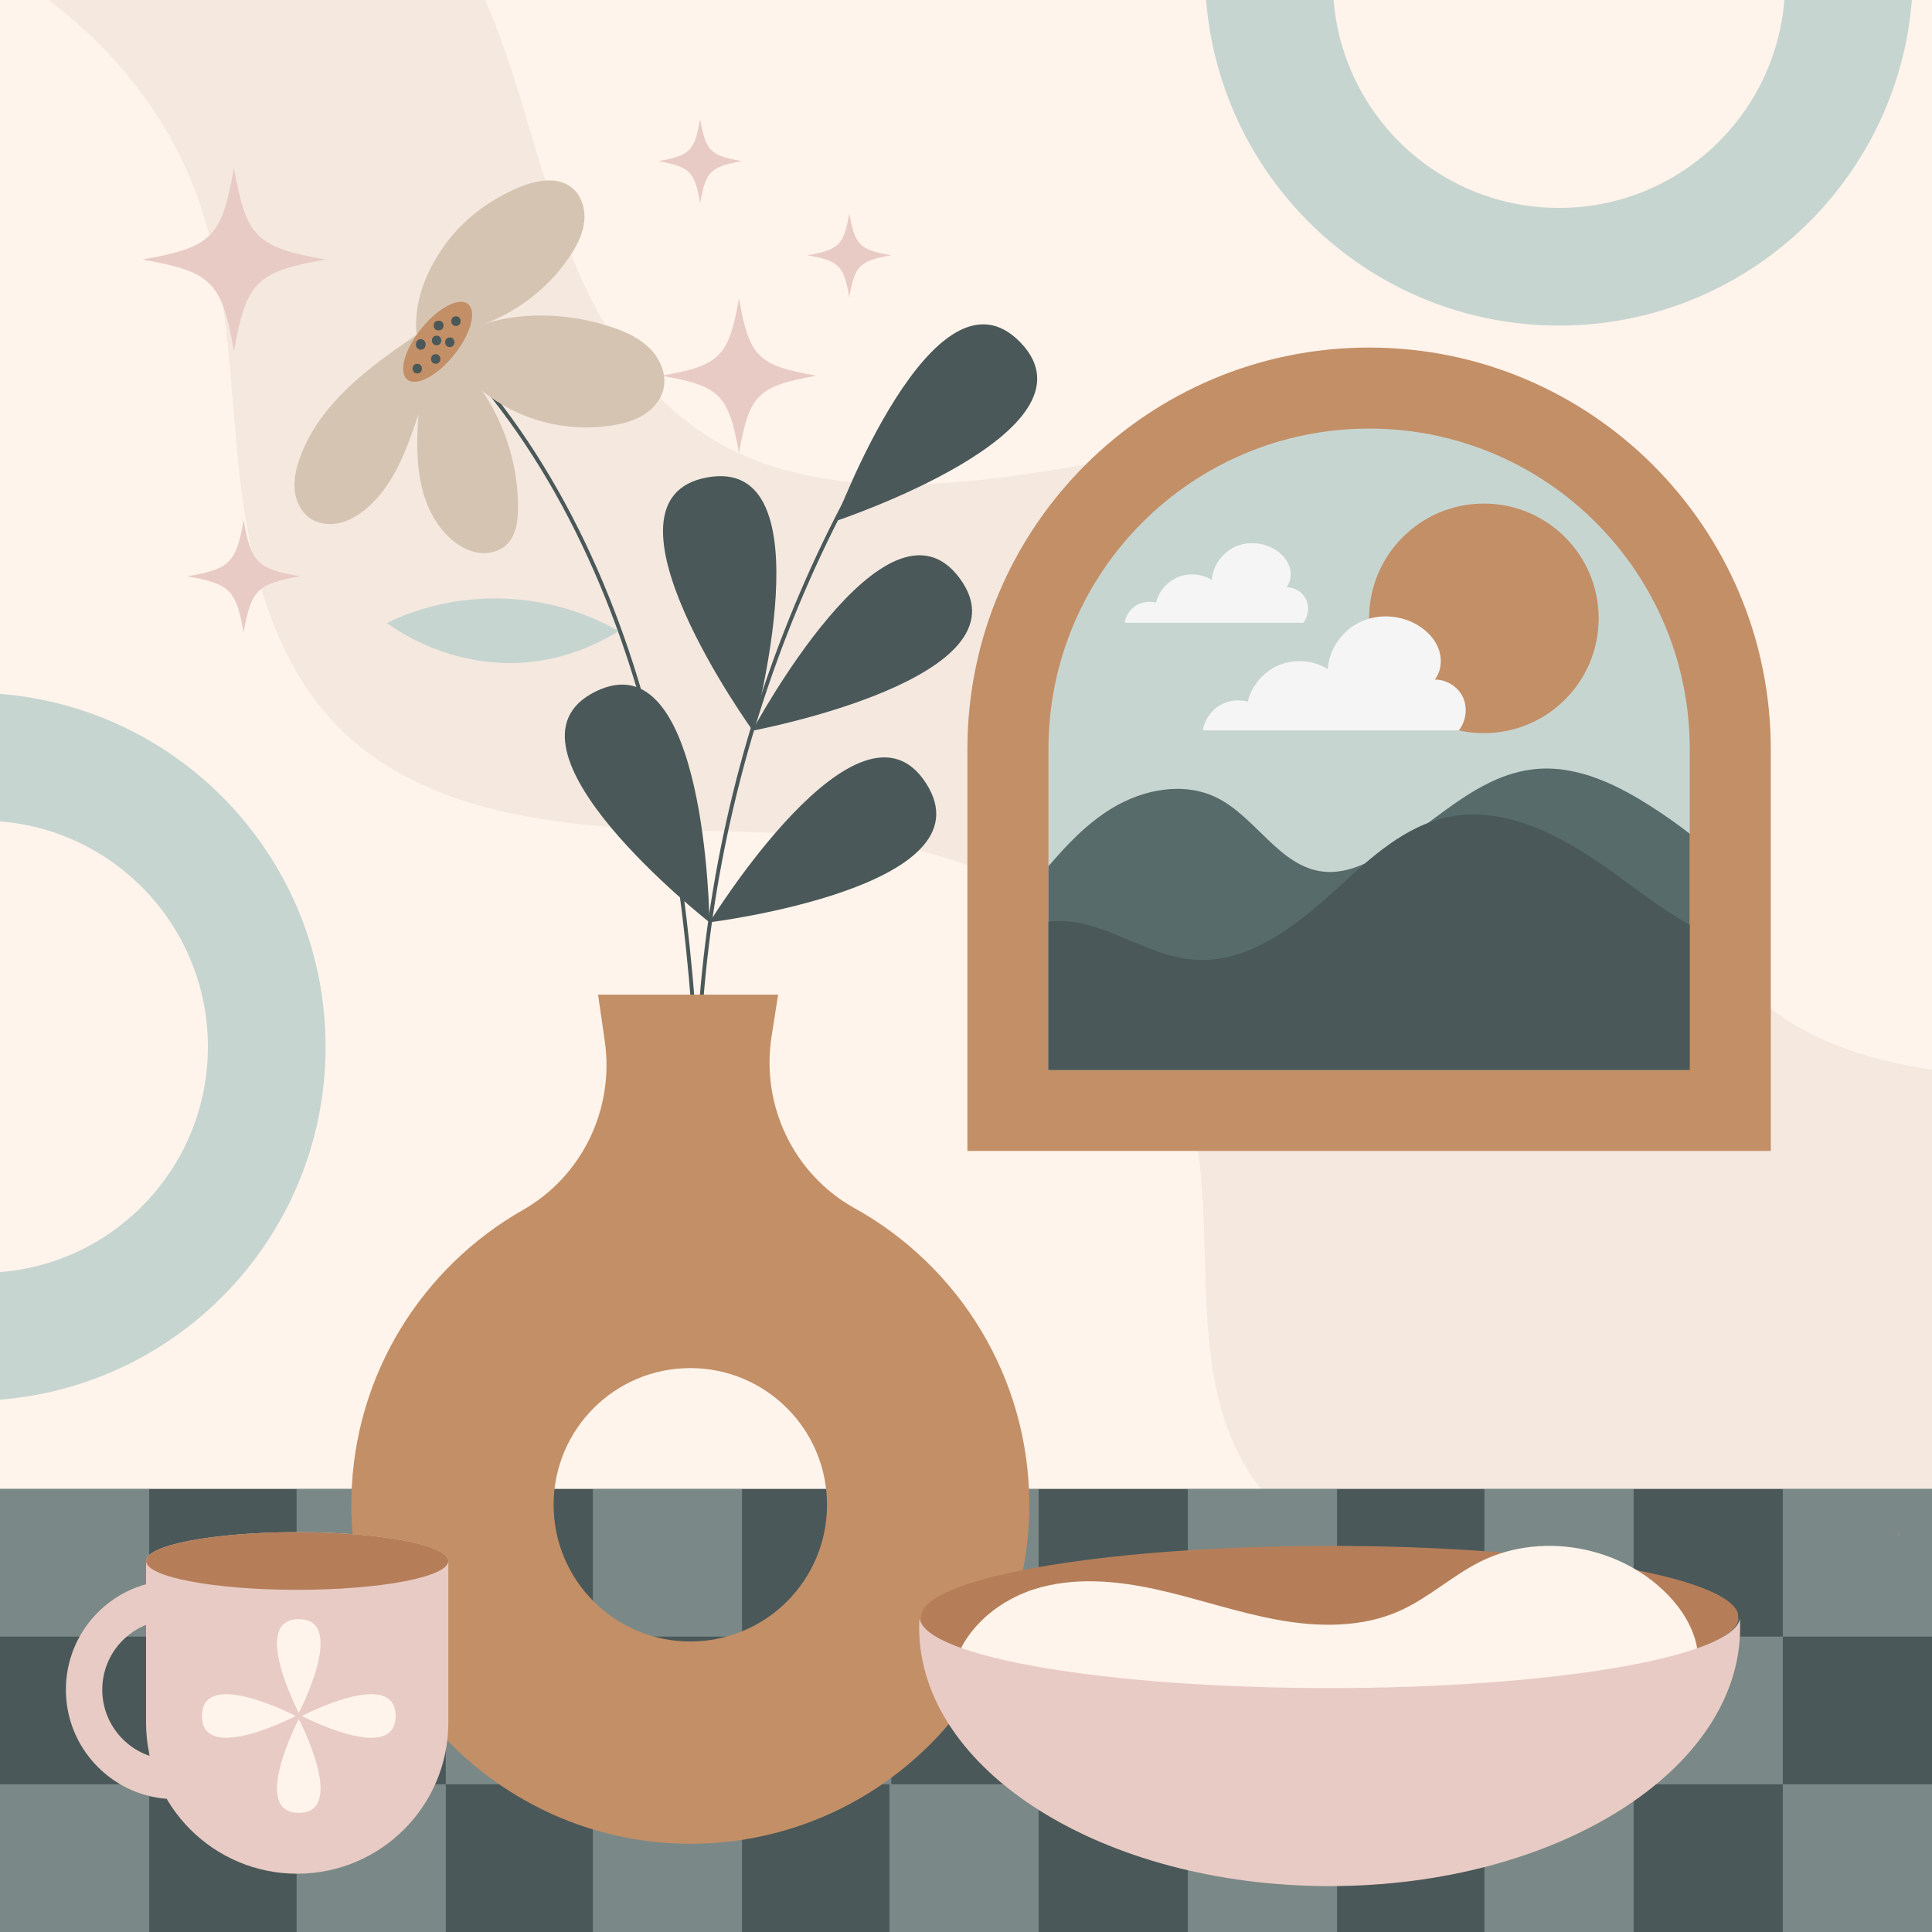 <?xml version="1.0" encoding="utf-8"?>
<!-- Generator: Adobe Illustrator 27.5.0, SVG Export Plug-In . SVG Version: 6.00 Build 0)  -->
<svg version="1.1" xmlns="http://www.w3.org/2000/svg" xmlns:xlink="http://www.w3.org/1999/xlink" x="0px" y="0px"
	 viewBox="0 0 500 500" style="enable-background:new 0 0 500 500;" xml:space="preserve">
<g id="BACKGROUND">
	<rect style="fill:#FFF4EB;" width="500" height="500"/>
</g>
<g id="OBJECTS">
	<path style="fill:#F4E8DF;" d="M500,276.87v108.45H326.33c-0.36-0.47-0.73-0.95-1.08-1.43c-19.47-26.51-9.54-63.41-16.81-95.22
		c-6.45-28.2-27.74-52.66-55.49-63.76c-26.16-10.47-55.72-9.21-84.2-10.3c-28.49-1.1-58.93-5.65-79.2-24.52
		c-17.82-16.6-24.47-41.36-27.31-65.17c-2.84-23.82-2.69-48.28-10.15-71.08C45.09,32.42,30.85,13.81,12.56,0h113.01
		c7.66,17.59,12,36.59,18.15,54.82c7.66,22.74,19.26,45.68,40.19,58.56c23.81,14.65,54.7,13.39,82.96,9.13
		c28.26-4.27,57.1-11.03,84.98-5.71c29.58,5.65,55.53,25.57,67.64,51.92c13.66,29.72,11.43,67.63,36.01,89.89
		C467.39,269.39,483.53,274.29,500,276.87z"/>
	<path style="fill:#C7D5D1;" d="M84.263,270.902c0,48.123-37.101,87.579-84.263,91.328V179.567
		C47.162,183.316,84.263,222.779,84.263,270.902z"/>
	<path style="fill:#FFF4EB;" d="M53.804,270.901c0,30.728-23.69,55.922-53.804,58.315V212.581
		C30.114,214.974,53.804,240.173,53.804,270.901z"/>
	<path style="fill:#C7D5D1;" d="M403.467,84.263c-48.123,0-87.579-37.101-91.328-84.263h182.663
		C491.053,47.162,451.59,84.263,403.467,84.263z"/>
	<path style="fill:#FFF4EB;" d="M403.468,53.804c-30.728,0-55.922-23.69-58.316-53.804h116.635
		C459.395,30.114,434.196,53.804,403.468,53.804z"/>
	<rect y="385.324" style="fill:#4A5859;" width="500" height="114.676"/>
	<g style="opacity:0.39;">
		<rect y="385.324" style="fill:#C7D5D1;" width="38.612" height="38.225"/>
		<rect x="38.612" y="423.549" style="fill:#C7D5D1;" width="38.612" height="38.225"/>
		<rect y="461.775" style="fill:#C7D5D1;" width="38.612" height="38.225"/>
		<rect x="76.753" y="385.324" style="fill:#C7D5D1;" width="38.612" height="38.225"/>
		<rect x="115.365" y="423.549" style="fill:#C7D5D1;" width="38.612" height="38.225"/>
		<rect x="76.753" y="461.775" style="fill:#C7D5D1;" width="38.612" height="38.225"/>
		<rect x="153.435" y="385.324" style="fill:#C7D5D1;" width="38.612" height="38.225"/>
		<rect x="192.047" y="423.549" style="fill:#C7D5D1;" width="38.612" height="38.225"/>
		<rect x="153.435" y="461.775" style="fill:#C7D5D1;" width="38.612" height="38.225"/>
		<rect x="230.188" y="385.324" style="fill:#C7D5D1;" width="38.612" height="38.225"/>
		<rect x="268.8" y="423.549" style="fill:#C7D5D1;" width="38.612" height="38.225"/>
		<rect x="230.188" y="461.775" style="fill:#C7D5D1;" width="38.612" height="38.225"/>
		<rect x="307.412" y="385.324" style="fill:#C7D5D1;" width="38.612" height="38.225"/>
		<rect x="346.023" y="423.549" style="fill:#C7D5D1;" width="38.612" height="38.225"/>
		<rect x="307.412" y="461.775" style="fill:#C7D5D1;" width="38.612" height="38.225"/>
		<rect x="384.164" y="385.324" style="fill:#C7D5D1;" width="38.612" height="38.225"/>
		<rect x="422.776" y="423.549" style="fill:#C7D5D1;" width="38.612" height="38.225"/>
		<rect x="384.164" y="461.775" style="fill:#C7D5D1;" width="38.612" height="38.225"/>
		<rect x="461.388" y="385.324" style="fill:#C7D5D1;" width="38.612" height="38.225"/>
		<rect x="461.388" y="461.775" style="fill:#C7D5D1;" width="38.612" height="38.225"/>
	</g>
	<g>
		<g>
			<path style="fill:none;stroke:#4A5859;stroke-miterlimit:10;" d="M235.143,102.216c-42.917,64.827-61.787,145.19-52.209,222.344"
				/>
			<path style="fill:#4A5859;" d="M183.616,238.698c0,0,38.771-62.898,56.049-35.99
				C256.942,229.616,183.616,238.698,183.616,238.698z"/>
			<path style="fill:#4A5859;" d="M194.696,189.107c0,0,34.834-65.16,53.732-39.365S194.696,189.107,194.696,189.107z"/>
			<path style="fill:#4A5859;" d="M194.833,189.107c0,0-43.242-59.912-11.767-65.561
				C214.54,117.897,194.833,189.107,194.833,189.107z"/>
			<path style="fill:#4A5859;" d="M183.616,238.698c0,0-58.17-45.558-29.5-59.72C182.785,164.816,183.616,238.698,183.616,238.698z"
				/>
			<path style="fill:#4A5859;" d="M216.171,134.889c0,0,25.693-69.276,47.909-46.276
				C286.296,111.612,216.171,134.889,216.171,134.889z"/>
		</g>
		<g>
			<path style="fill:none;stroke:#4A5859;stroke-miterlimit:10;" d="M115.189,88.461c27.926,28.568,44.987,66.363,54.279,105.217
				c9.292,38.854,11.288,79.044,12.533,118.975"/>
			<path style="fill:#D6C4B2;" d="M124.798,101.154c6.055,8.885,9.334,19.634,9.268,30.387c-0.02,3.358-0.496,7.018-2.897,9.365
				c-1.871,1.829-4.676,2.518-7.267,2.155c-2.592-0.363-4.978-1.682-6.967-3.382c-4.443-3.796-7.016-9.426-8.107-15.167
				c-1.091-5.741-0.958-11.442-0.532-17.27c-3.015,8.985-6.349,18.45-13.637,24.509c-2.02,1.679-4.346,3.065-6.913,3.624
				c-2.567,0.559-5.397,0.221-7.551-1.282c-2.306-1.608-3.613-4.388-3.905-7.184c-0.291-2.796,0.334-5.616,1.27-8.268
				c2.486-7.046,7.137-13.168,12.542-18.326c5.405-5.158,11.576-9.434,17.719-13.687c-0.84-8.244,2.309-16.161,7.082-22.935
				c4.773-6.774,11.673-11.92,19.302-15.153c4.464-1.892,10.054-3.004,13.823,0.046c2.537,2.054,3.531,5.594,3.159,8.837
				c-0.372,3.243-1.929,6.235-3.748,8.946c-5.262,7.843-13.002,13.996-21.829,17.356c10.528-3.259,22.673-2.508,33.097,1.069
				c3.598,1.234,7.149,2.924,9.761,5.689c2.612,2.765,4.143,6.777,3.173,10.455c-0.727,2.759-2.772,5.044-5.214,6.519
				c-2.442,1.475-5.261,2.213-8.08,2.653C146.453,111.967,134.153,108.732,124.798,101.154z"/>
			<path style="fill:#C38F67;" d="M121.113,78.685c2.34,1.879,0.721,7.78-3.616,13.179c-4.337,5.399-9.749,8.252-12.089,6.373
				c-2.34-1.879-0.721-7.78,3.616-13.179C113.361,79.659,118.773,76.805,121.113,78.685z"/>
			<g>
				<g>
					<path style="fill:#4A5859;" d="M107.982,96.651c1.609,0,1.611-2.5,0-2.5C106.374,94.151,106.371,96.651,107.982,96.651
						L107.982,96.651z"/>
				</g>
			</g>
			<g>
				<g>
					<path style="fill:#4A5859;" d="M112.762,94.147c1.609,0,1.611-2.5,0-2.5C111.153,91.647,111.151,94.147,112.762,94.147
						L112.762,94.147z"/>
				</g>
			</g>
			<g>
				<g>
					<path style="fill:#4A5859;" d="M116.403,89.823c1.609,0,1.611-2.5,0-2.5C114.795,87.323,114.792,89.823,116.403,89.823
						L116.403,89.823z"/>
				</g>
			</g>
			<g>
				<g>
					<path style="fill:#4A5859;" d="M117.997,84.361c1.609,0,1.611-2.5,0-2.5C116.388,81.861,116.385,84.361,117.997,84.361
						L117.997,84.361z"/>
				</g>
			</g>
			<g>
				<g>
					<path style="fill:#4A5859;" d="M113.445,85.499c0.047,0,0.094,0,0.141,0c1.609,0,1.611-2.5,0-2.5c-0.047,0-0.094,0-0.141,0
						C111.836,82.999,111.833,85.499,113.445,85.499c0.047,0,0.094,0,0.141,0c1.609,0,1.611-2.5,0-2.5c-0.047,0-0.094,0-0.141,0
						C111.836,82.999,111.833,85.499,113.445,85.499L113.445,85.499z"/>
				</g>
			</g>
			<g>
				<g>
					<path style="fill:#4A5859;" d="M110.143,89.256c0-0.076,0-0.152,0-0.228c0.007-0.172-0.029-0.333-0.108-0.482
						c-0.05-0.155-0.137-0.289-0.258-0.402c-0.113-0.122-0.247-0.208-0.402-0.258c-0.149-0.078-0.309-0.114-0.482-0.108
						c-0.111,0.015-0.222,0.03-0.332,0.045c-0.212,0.059-0.396,0.167-0.551,0.321c-0.065,0.084-0.13,0.169-0.195,0.253
						c-0.113,0.195-0.17,0.405-0.171,0.631c0,0.076,0,0.152,0,0.228c-0.006,0.172,0.029,0.333,0.108,0.482
						c0.05,0.155,0.137,0.289,0.258,0.402c0.113,0.122,0.247,0.208,0.402,0.258c0.149,0.078,0.31,0.114,0.482,0.108
						c0.111-0.015,0.222-0.03,0.332-0.045c0.212-0.059,0.396-0.166,0.552-0.321c0.065-0.084,0.13-0.169,0.196-0.253
						C110.085,89.692,110.142,89.481,110.143,89.256L110.143,89.256z"/>
				</g>
			</g>
			<g>
				<g>
					<path style="fill:#4A5859;" d="M112.989,89.368c1.609,0,1.611-2.5,0-2.5C111.381,86.868,111.378,89.368,112.989,89.368
						L112.989,89.368z"/>
				</g>
			</g>
			<path style="fill:#C7D5D1;" d="M160.104,163.348c-18.009-10.476-41.278-11.294-59.978-2.108
				c8.632,6.217,19.396,9.955,30.028,10.333C140.785,171.951,151.051,168.936,160.104,163.348z"/>
		</g>
		<path style="fill:#C38F67;" d="M199.68,268.26l1.697-10.844h-46.596l1.735,12.04c2.525,17.53-5.811,34.933-21.203,43.696
			c-25.944,14.77-43.62,42.391-44.361,74.203c-1.131,48.526,37.916,89.125,86.451,89.801c49.024,0.684,88.979-38.851,88.979-87.718
			c0-33.012-18.235-61.765-45.181-76.737C205.405,303.925,196.887,286.112,199.68,268.26z M178.654,424.816
			c-19.539,0-35.378-15.839-35.378-35.378c0-19.539,15.839-35.378,35.378-35.378c19.539,0,35.378,15.84,35.378,35.378
			C214.032,408.977,198.193,424.816,178.654,424.816z"/>
	</g>
	<path style="fill:#E8CBC4;" d="M84.263,67.169C66.301,70.34,63.73,72.911,60.559,90.874c-3.171-17.962-5.742-20.533-23.704-23.704
		c17.962-3.171,20.533-5.742,23.704-23.704C63.73,61.427,66.301,63.998,84.263,67.169z"/>
	<path style="fill:#E8CBC4;" d="M211.297,97.242c-15.194,2.683-17.368,4.857-20.051,20.051
		c-2.682-15.194-4.857-17.368-20.051-20.051c15.194-2.682,17.368-4.857,20.051-20.051C193.929,92.385,196.104,94.56,211.297,97.242z
		"/>
	<path style="fill:#E8CBC4;" d="M230.659,66.066c-8.229,1.453-9.406,2.63-10.859,10.859c-1.453-8.228-2.63-9.406-10.859-10.859
		c8.228-1.453,9.406-2.63,10.859-10.859C221.253,63.435,222.43,64.613,230.659,66.066z"/>
	<path style="fill:#E8CBC4;" d="M192.053,41.714c-8.228,1.453-9.406,2.63-10.859,10.859c-1.453-8.228-2.63-9.406-10.859-10.859
		c8.229-1.453,9.406-2.63,10.859-10.859C182.647,39.084,183.825,40.262,192.053,41.714z"/>
	<path style="fill:#E8CBC4;" d="M77.595,149.158c-11.021,1.946-12.598,3.523-14.544,14.544
		c-1.946-11.021-3.523-12.598-14.544-14.544c11.021-1.946,12.598-3.523,14.544-14.544C64.997,145.635,66.574,147.212,77.595,149.158
		z"/>
	<g>
		<path style="fill:#C38F67;" d="M458.278,297.861H250.364V193.904c0-57.414,46.543-103.957,103.957-103.957h0
			c57.414,0,103.957,46.543,103.957,103.957V297.861z"/>
		<path style="fill:#C7D5D1;" d="M437.306,193.905v82.989h-165.97v-82.989c0-45.836,37.154-82.989,82.989-82.989
			c22.914,0,43.663,9.293,58.671,24.31C428.022,150.242,437.306,170.992,437.306,193.905z"/>
		<circle style="fill:#C38F67;" cx="384.028" cy="160.03" r="29.707"/>
		<path style="fill:#586B6B;" d="M437.306,215.78v61.114h-165.97v-52.703c4.851-5.689,10.034-11.116,16.395-14.991
			c8.063-4.913,18.507-6.954,27.006-2.844c10.27,4.974,16.36,17.957,27.704,19.214c4.799,0.541,9.555-1.265,13.778-3.577
			c13.926-7.635,25.331-21.421,41.124-22.957c11.116-1.091,21.797,4.31,31.133,10.436
			C431.486,211.444,434.461,213.529,437.306,215.78z"/>
		<path style="fill:#4A5859;" d="M437.306,239.392v37.503h-165.97v-38.367c0.768-0.105,1.553-0.157,2.33-0.174
			c12.216-0.21,22.861,8.952,35.033,9.991c14.511,1.23,27.198-9.083,37.922-18.934c8.272-7.6,17.015-15.619,28-17.94
			c14.554-3.071,29.117,4.598,41.255,13.193C422.9,229.637,429.854,235.125,437.306,239.392z"/>
		<path style="fill:#F5F5F5;" d="M313.201,189.033h64.323c1.906-2.327,2.36-5.932,1.058-8.644c-1.301-2.712-4.251-4.547-7.259-4.516
			c1.699-2.186,1.955-5.292,1.004-7.892c-0.951-2.6-2.982-4.71-5.349-6.147c-4.434-2.693-10.222-3.094-14.914-0.881
			c-4.692,2.213-8.094,7.029-8.442,12.205c-3.688-2.295-8.485-2.703-12.508-1.066c-4.023,1.637-7.171,5.28-8.209,9.498
			c-2.495-0.697-5.278-0.284-7.462,1.109c-2.184,1.392-3.734,3.741-4.155,6.297C311.767,188.945,312.724,189.082,313.201,189.033z"
			/>
		<path style="fill:#F5F5F5;" d="M292.391,161.17h44.886c1.33-1.624,1.647-4.139,0.739-6.032c-0.908-1.893-2.966-3.173-5.066-3.152
			c1.186-1.525,1.364-3.693,0.701-5.507c-0.663-1.814-2.081-3.287-3.732-4.29c-3.094-1.879-7.133-2.159-10.407-0.615
			c-3.274,1.544-5.648,4.905-5.891,8.517c-2.574-1.601-5.921-1.887-8.729-0.744c-2.808,1.143-5.004,3.685-5.728,6.628
			c-1.741-0.486-3.683-0.198-5.207,0.774c-1.524,0.972-2.606,2.611-2.899,4.394C291.39,161.109,292.058,161.204,292.391,161.17z"/>
	</g>
	<path style="fill:#C38F67;" d="M491.49,397.26c0,0.21-0.02,0.42-0.06,0.63c-0.03-0.58-0.07-1.16-0.14-1.74
		C491.43,396.52,491.49,396.89,491.49,397.26z"/>
	<g>
		<path style="fill:#B57E59;" d="M449.893,419.192c-1.9,9.93-48.53,17.87-105.78,17.87s-103.88-7.94-105.78-17.87
			c0.03-0.58,0.07-1.16,0.14-1.74c3.28-9.69,49.33-17.38,105.64-17.38s102.36,7.69,105.64,17.38
			C449.823,418.032,449.863,418.612,449.893,419.192z"/>
		<g>
			<path style="fill:#FFF4EB;" d="M433.961,415.39c-11.705-14.699-34.086-19.635-50.888-11.222
				c-7.249,3.63-13.337,9.338-20.726,12.674c-9.789,4.418-21.069,4.294-31.636,2.379c-10.568-1.915-20.757-5.511-31.242-7.835
				c-10.485-2.324-21.606-3.333-31.842-0.084c-10.236,3.249-19.399,11.494-21.254,22.072
				c50.599,17.071,105.863,22.749,158.653,14.697l32.779-12.336C441.497,429.39,438.535,421.134,433.961,415.39z"/>
			<path style="fill:#E8CBC4;" d="M450.347,421.204c0,36.957-47.566,66.918-106.234,66.918c-58.668,0-106.234-29.961-106.234-66.918
				c0-0.763,0.02-1.516,0.06-2.268c1.907,9.967,48.711,17.936,106.174,17.936c57.463,0,104.266-7.969,106.174-17.936
				C450.327,419.688,450.347,420.441,450.347,421.204z"/>
		</g>
	</g>
	<g>
		<path style="fill:#E8CBC4;" d="M116.027,403.983v41.81c0,21.61-17.51,39.12-39.12,39.12c-21.6,0-39.11-17.51-39.11-39.12v-41.81
			c0-4.12,17.51-7.46,39.11-7.46C98.517,396.523,116.027,399.863,116.027,403.983z"/>
		<path style="fill:#B57E59;" d="M116.027,403.983c0,4.12-17.51,7.46-39.12,7.46c-21.6,0-39.11-3.34-39.11-7.46
			s17.51-7.46,39.11-7.46C98.517,396.523,116.027,399.863,116.027,403.983z"/>
		<g>
			<path style="fill:#E8CBC4;" d="M43.099,465.53v-10.206c-9.31-0.74-16.633-8.53-16.633-18.029c0-9.499,7.324-17.288,16.633-18.028
				V409.06c-14.58,1.159-26.05,13.357-26.05,28.234S28.52,464.371,43.099,465.53z"/>
		</g>
		<path style="fill:#FFF4EB;" d="M77.325,443.291c0,0-12.688-24.254,0-24.254C90.013,419.038,77.325,443.291,77.325,443.291z"/>
		<path style="fill:#FFF4EB;" d="M77.325,444.902c0,0,12.688,24.254,0,24.254C64.637,469.156,77.325,444.902,77.325,444.902z"/>
		<path style="fill:#FFF4EB;" d="M78.131,444.097c0,0,24.254-12.688,24.254,0S78.131,444.097,78.131,444.097z"/>
		<path style="fill:#FFF4EB;" d="M76.52,444.097c0,0-24.254,12.688-24.254,0S76.52,444.097,76.52,444.097z"/>
	</g>
</g>
</svg>
